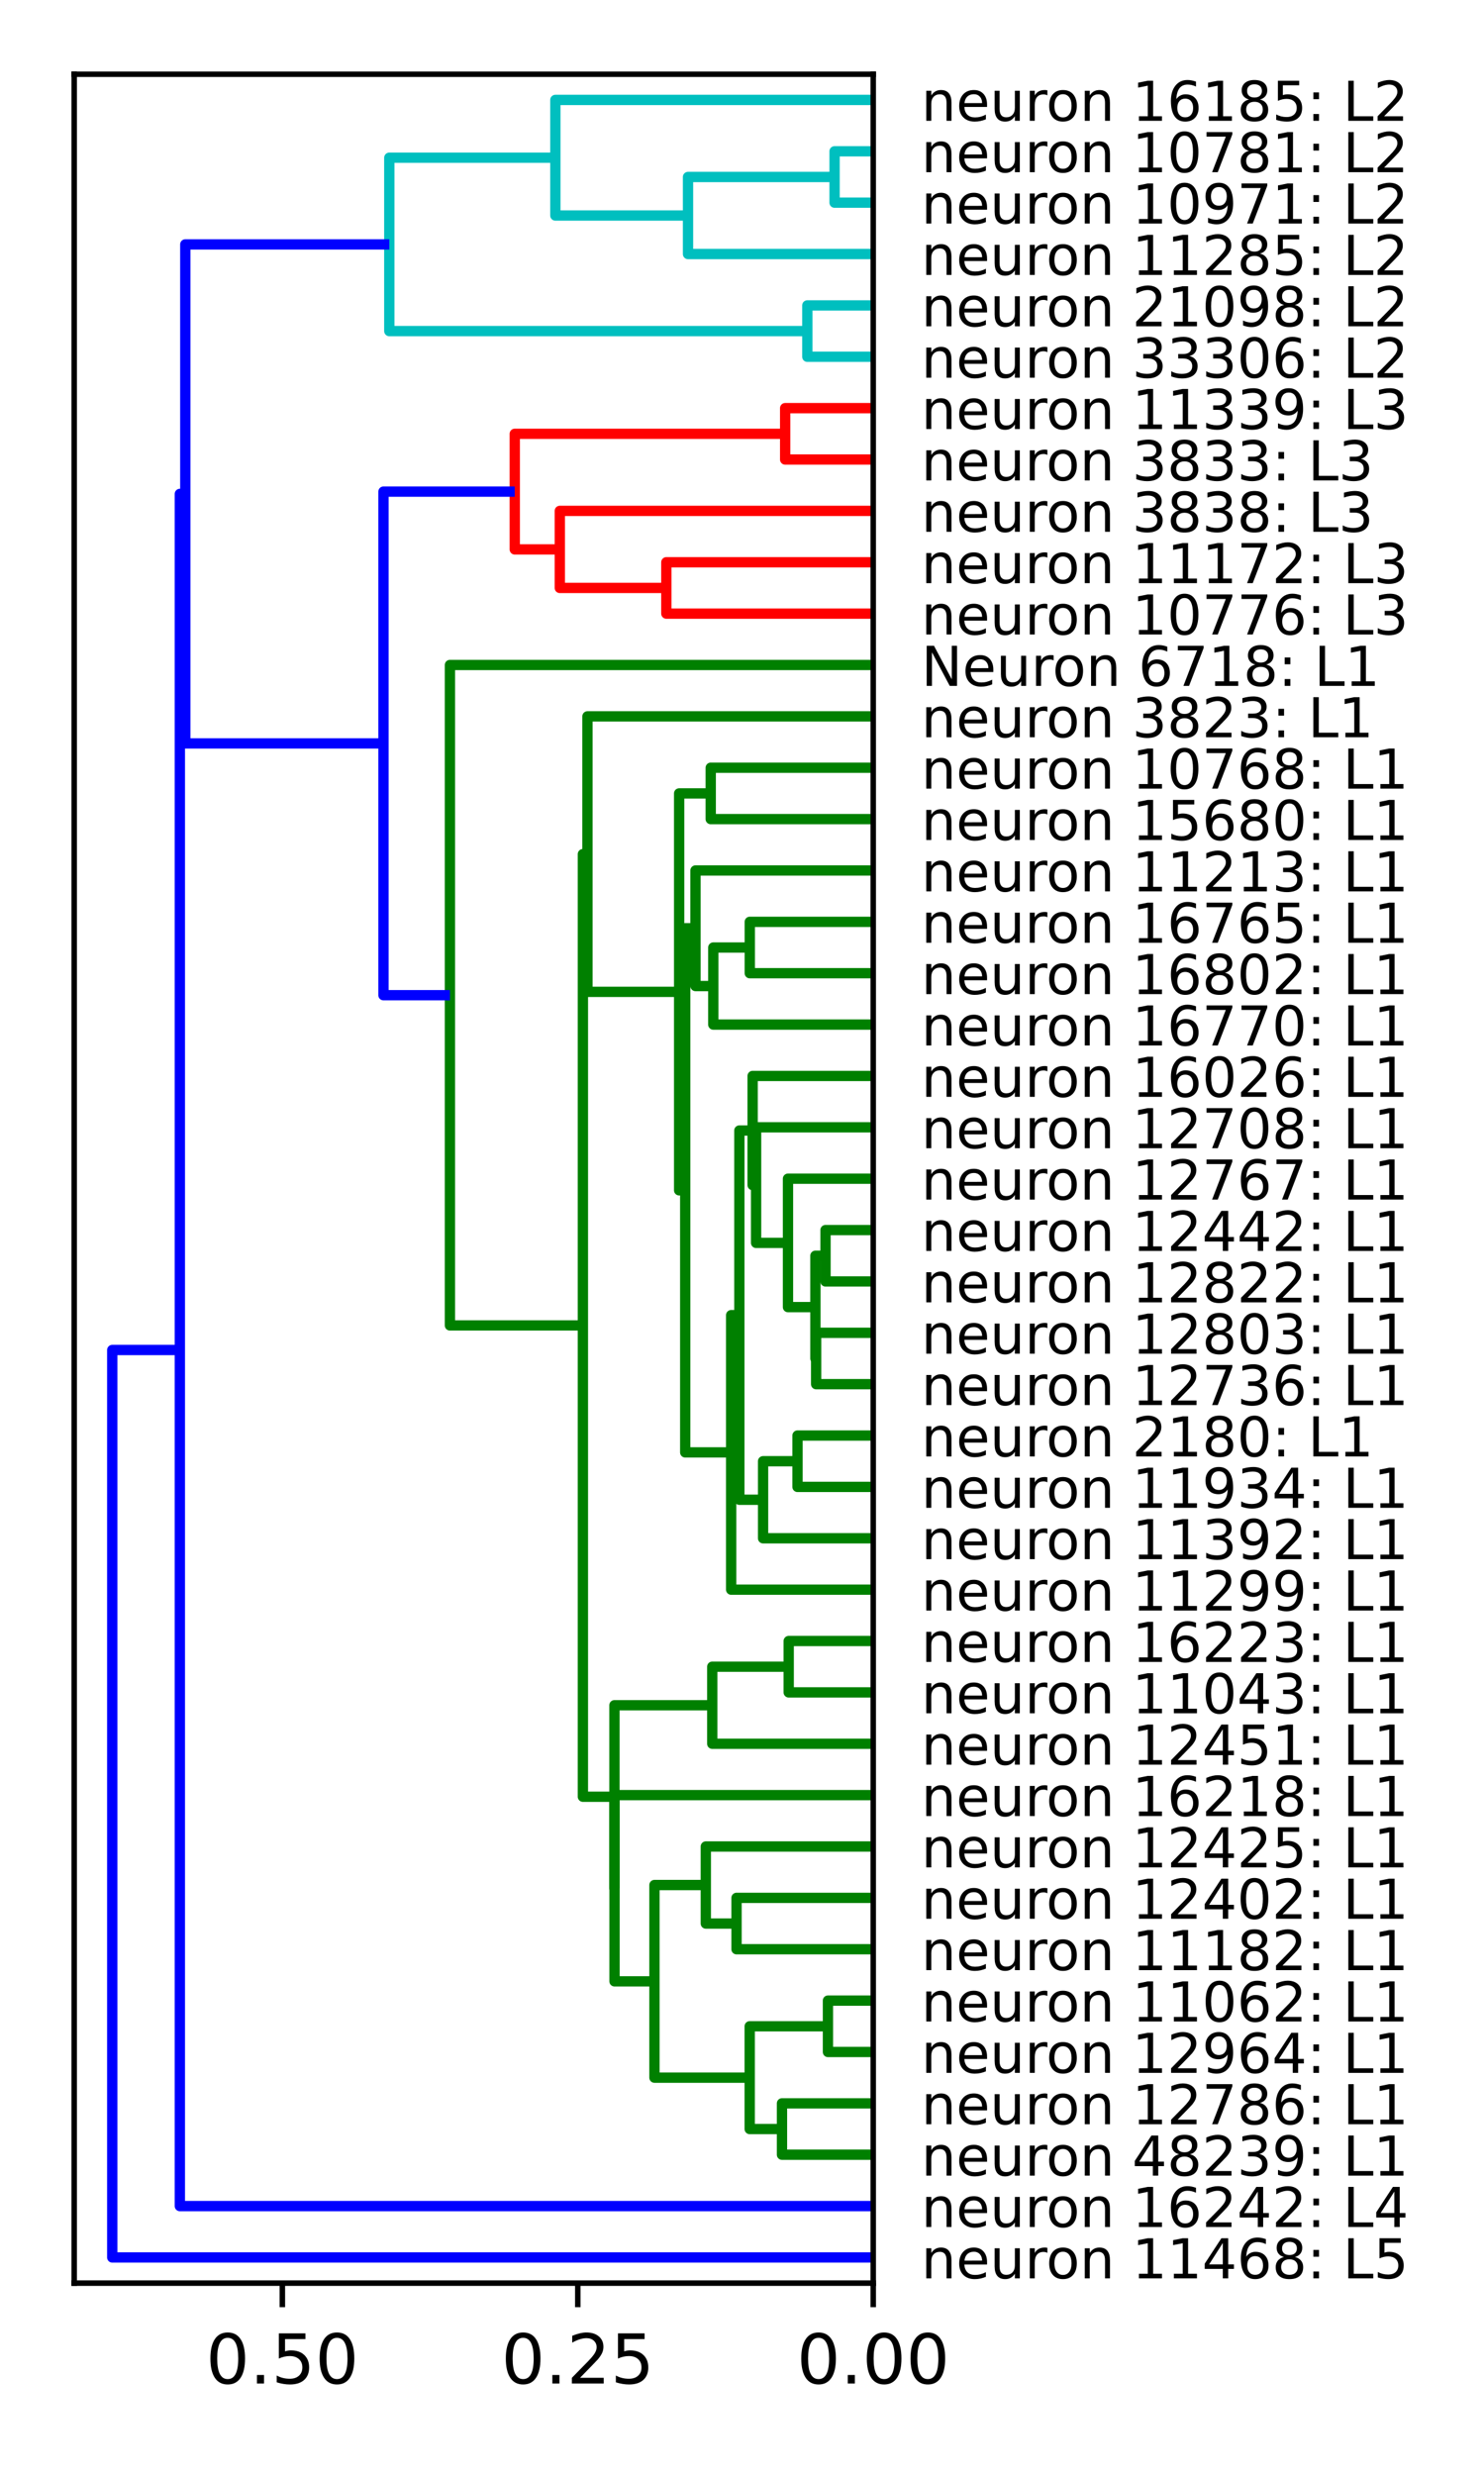 <?xml version="1.0" encoding="utf-8" standalone="no"?>
<!DOCTYPE svg PUBLIC "-//W3C//DTD SVG 1.1//EN"
  "http://www.w3.org/Graphics/SVG/1.1/DTD/svg11.dtd">
<!-- Created with matplotlib (https://matplotlib.org/) -->
<svg height="360pt" version="1.1" viewBox="0 0 216 360" width="216pt" xmlns="http://www.w3.org/2000/svg" xmlns:xlink="http://www.w3.org/1999/xlink">
 <defs>
  <style type="text/css">*{stroke-linecap:butt;stroke-linejoin:round;}</style>
 </defs>
 <g id="figure_1">
  <g id="patch_1">
   <path d="M 0 360 
L 216 360 
L 216 0 
L 0 0 
z
" style="fill:#ffffff;"/>
  </g>
  <g id="axes_1">
   <g id="patch_2">
    <path d="M 10.8 332.12 
L 127.1 332.12 
L 127.1 10.8 
L 10.8 10.8 
z
" style="fill:#ffffff;"/>
   </g>
   <g id="matplotlib.axis_1">
    <g id="xtick_1">
     <g id="line2d_1">
      <defs>
       <path d="M 0 0 
L 0 3.5 
" id="m99916d4c8f" style="stroke:#000000;stroke-width:0.8;"/>
      </defs>
      <g>
       <use style="stroke:#000000;stroke-width:0.8;" x="127.1" xlink:href="#m99916d4c8f" y="332.12"/>
      </g>
     </g>
     <g id="text_1">
      <!-- 0.00 -->
      <g transform="translate(115.967 346.718)scale(0.1 -0.1)">
       <defs>
        <path d="M 31.781 66.406 
Q 24.172 66.406 20.328 58.906 
Q 16.5 51.422 16.5 36.375 
Q 16.5 21.391 20.328 13.891 
Q 24.172 6.391 31.781 6.391 
Q 39.453 6.391 43.281 13.891 
Q 47.125 21.391 47.125 36.375 
Q 47.125 51.422 43.281 58.906 
Q 39.453 66.406 31.781 66.406 
z
M 31.781 74.219 
Q 44.047 74.219 50.516 64.516 
Q 56.984 54.828 56.984 36.375 
Q 56.984 17.969 50.516 8.266 
Q 44.047 -1.422 31.781 -1.422 
Q 19.531 -1.422 13.062 8.266 
Q 6.594 17.969 6.594 36.375 
Q 6.594 54.828 13.062 64.516 
Q 19.531 74.219 31.781 74.219 
z
" id="DejaVuSans-48"/>
        <path d="M 10.688 12.406 
L 21 12.406 
L 21 0 
L 10.688 0 
z
" id="DejaVuSans-46"/>
       </defs>
       <use xlink:href="#DejaVuSans-48"/>
       <use x="63.623" xlink:href="#DejaVuSans-46"/>
       <use x="95.41" xlink:href="#DejaVuSans-48"/>
       <use x="159.033" xlink:href="#DejaVuSans-48"/>
      </g>
     </g>
    </g>
    <g id="xtick_2">
     <g id="line2d_2">
      <g>
       <use style="stroke:#000000;stroke-width:0.8;" x="84.099" xlink:href="#m99916d4c8f" y="332.12"/>
      </g>
     </g>
     <g id="text_2">
      <!-- 0.25 -->
      <g transform="translate(72.966 346.718)scale(0.1 -0.1)">
       <defs>
        <path d="M 19.188 8.297 
L 53.609 8.297 
L 53.609 0 
L 7.328 0 
L 7.328 8.297 
Q 12.938 14.109 22.625 23.891 
Q 32.328 33.688 34.812 36.531 
Q 39.547 41.844 41.422 45.531 
Q 43.312 49.219 43.312 52.781 
Q 43.312 58.594 39.234 62.25 
Q 35.156 65.922 28.609 65.922 
Q 23.969 65.922 18.812 64.312 
Q 13.672 62.703 7.812 59.422 
L 7.812 69.391 
Q 13.766 71.781 18.938 73 
Q 24.125 74.219 28.422 74.219 
Q 39.75 74.219 46.484 68.547 
Q 53.219 62.891 53.219 53.422 
Q 53.219 48.922 51.531 44.891 
Q 49.859 40.875 45.406 35.406 
Q 44.188 33.984 37.641 27.219 
Q 31.109 20.453 19.188 8.297 
z
" id="DejaVuSans-50"/>
        <path d="M 10.797 72.906 
L 49.516 72.906 
L 49.516 64.594 
L 19.828 64.594 
L 19.828 46.734 
Q 21.969 47.469 24.109 47.828 
Q 26.266 48.188 28.422 48.188 
Q 40.625 48.188 47.75 41.5 
Q 54.891 34.812 54.891 23.391 
Q 54.891 11.625 47.562 5.094 
Q 40.234 -1.422 26.906 -1.422 
Q 22.312 -1.422 17.547 -0.641 
Q 12.797 0.141 7.719 1.703 
L 7.719 11.625 
Q 12.109 9.234 16.797 8.062 
Q 21.484 6.891 26.703 6.891 
Q 35.156 6.891 40.078 11.328 
Q 45.016 15.766 45.016 23.391 
Q 45.016 31 40.078 35.438 
Q 35.156 39.891 26.703 39.891 
Q 22.75 39.891 18.812 39.016 
Q 14.891 38.141 10.797 36.281 
z
" id="DejaVuSans-53"/>
       </defs>
       <use xlink:href="#DejaVuSans-48"/>
       <use x="63.623" xlink:href="#DejaVuSans-46"/>
       <use x="95.41" xlink:href="#DejaVuSans-50"/>
       <use x="159.033" xlink:href="#DejaVuSans-53"/>
      </g>
     </g>
    </g>
    <g id="xtick_3">
     <g id="line2d_3">
      <g>
       <use style="stroke:#000000;stroke-width:0.8;" x="41.098" xlink:href="#m99916d4c8f" y="332.12"/>
      </g>
     </g>
     <g id="text_3">
      <!-- 0.50 -->
      <g transform="translate(29.965 346.718)scale(0.1 -0.1)">
       <use xlink:href="#DejaVuSans-48"/>
       <use x="63.623" xlink:href="#DejaVuSans-46"/>
       <use x="95.41" xlink:href="#DejaVuSans-53"/>
       <use x="159.033" xlink:href="#DejaVuSans-48"/>
      </g>
     </g>
    </g>
   </g>
   <g id="matplotlib.axis_2">
    <g id="ytick_1">
     <g id="text_4">
      <!-- neuron 11468: L5 -->
      <g transform="translate(134.1 331.423)scale(0.08 -0.08)">
       <defs>
        <path d="M 54.891 33.016 
L 54.891 0 
L 45.906 0 
L 45.906 32.719 
Q 45.906 40.484 42.875 44.328 
Q 39.844 48.188 33.797 48.188 
Q 26.516 48.188 22.312 43.547 
Q 18.109 38.922 18.109 30.906 
L 18.109 0 
L 9.078 0 
L 9.078 54.688 
L 18.109 54.688 
L 18.109 46.188 
Q 21.344 51.125 25.703 53.562 
Q 30.078 56 35.797 56 
Q 45.219 56 50.047 50.172 
Q 54.891 44.344 54.891 33.016 
z
" id="DejaVuSans-110"/>
        <path d="M 56.203 29.594 
L 56.203 25.203 
L 14.891 25.203 
Q 15.484 15.922 20.484 11.062 
Q 25.484 6.203 34.422 6.203 
Q 39.594 6.203 44.453 7.469 
Q 49.312 8.734 54.109 11.281 
L 54.109 2.781 
Q 49.266 0.734 44.188 -0.344 
Q 39.109 -1.422 33.891 -1.422 
Q 20.797 -1.422 13.156 6.188 
Q 5.516 13.812 5.516 26.812 
Q 5.516 40.234 12.766 48.109 
Q 20.016 56 32.328 56 
Q 43.359 56 49.781 48.891 
Q 56.203 41.797 56.203 29.594 
z
M 47.219 32.234 
Q 47.125 39.594 43.094 43.984 
Q 39.062 48.391 32.422 48.391 
Q 24.906 48.391 20.391 44.141 
Q 15.875 39.891 15.188 32.172 
z
" id="DejaVuSans-101"/>
        <path d="M 8.5 21.578 
L 8.5 54.688 
L 17.484 54.688 
L 17.484 21.922 
Q 17.484 14.156 20.5 10.266 
Q 23.531 6.391 29.594 6.391 
Q 36.859 6.391 41.078 11.031 
Q 45.312 15.672 45.312 23.688 
L 45.312 54.688 
L 54.297 54.688 
L 54.297 0 
L 45.312 0 
L 45.312 8.406 
Q 42.047 3.422 37.719 1 
Q 33.406 -1.422 27.688 -1.422 
Q 18.266 -1.422 13.375 4.438 
Q 8.5 10.297 8.5 21.578 
z
M 31.109 56 
z
" id="DejaVuSans-117"/>
        <path d="M 41.109 46.297 
Q 39.594 47.172 37.812 47.578 
Q 36.031 48 33.891 48 
Q 26.266 48 22.188 43.047 
Q 18.109 38.094 18.109 28.812 
L 18.109 0 
L 9.078 0 
L 9.078 54.688 
L 18.109 54.688 
L 18.109 46.188 
Q 20.953 51.172 25.484 53.578 
Q 30.031 56 36.531 56 
Q 37.453 56 38.578 55.875 
Q 39.703 55.766 41.062 55.516 
z
" id="DejaVuSans-114"/>
        <path d="M 30.609 48.391 
Q 23.391 48.391 19.188 42.75 
Q 14.984 37.109 14.984 27.297 
Q 14.984 17.484 19.156 11.844 
Q 23.344 6.203 30.609 6.203 
Q 37.797 6.203 41.984 11.859 
Q 46.188 17.531 46.188 27.297 
Q 46.188 37.016 41.984 42.703 
Q 37.797 48.391 30.609 48.391 
z
M 30.609 56 
Q 42.328 56 49.016 48.375 
Q 55.719 40.766 55.719 27.297 
Q 55.719 13.875 49.016 6.219 
Q 42.328 -1.422 30.609 -1.422 
Q 18.844 -1.422 12.172 6.219 
Q 5.516 13.875 5.516 27.297 
Q 5.516 40.766 12.172 48.375 
Q 18.844 56 30.609 56 
z
" id="DejaVuSans-111"/>
        <path id="DejaVuSans-32"/>
        <path d="M 12.406 8.297 
L 28.516 8.297 
L 28.516 63.922 
L 10.984 60.406 
L 10.984 69.391 
L 28.422 72.906 
L 38.281 72.906 
L 38.281 8.297 
L 54.391 8.297 
L 54.391 0 
L 12.406 0 
z
" id="DejaVuSans-49"/>
        <path d="M 37.797 64.312 
L 12.891 25.391 
L 37.797 25.391 
z
M 35.203 72.906 
L 47.609 72.906 
L 47.609 25.391 
L 58.016 25.391 
L 58.016 17.188 
L 47.609 17.188 
L 47.609 0 
L 37.797 0 
L 37.797 17.188 
L 4.891 17.188 
L 4.891 26.703 
z
" id="DejaVuSans-52"/>
        <path d="M 33.016 40.375 
Q 26.375 40.375 22.484 35.828 
Q 18.609 31.297 18.609 23.391 
Q 18.609 15.531 22.484 10.953 
Q 26.375 6.391 33.016 6.391 
Q 39.656 6.391 43.531 10.953 
Q 47.406 15.531 47.406 23.391 
Q 47.406 31.297 43.531 35.828 
Q 39.656 40.375 33.016 40.375 
z
M 52.594 71.297 
L 52.594 62.312 
Q 48.875 64.062 45.094 64.984 
Q 41.312 65.922 37.594 65.922 
Q 27.828 65.922 22.672 59.328 
Q 17.531 52.734 16.797 39.406 
Q 19.672 43.656 24.016 45.922 
Q 28.375 48.188 33.594 48.188 
Q 44.578 48.188 50.953 41.516 
Q 57.328 34.859 57.328 23.391 
Q 57.328 12.156 50.688 5.359 
Q 44.047 -1.422 33.016 -1.422 
Q 20.359 -1.422 13.672 8.266 
Q 6.984 17.969 6.984 36.375 
Q 6.984 53.656 15.188 63.938 
Q 23.391 74.219 37.203 74.219 
Q 40.922 74.219 44.703 73.484 
Q 48.484 72.75 52.594 71.297 
z
" id="DejaVuSans-54"/>
        <path d="M 31.781 34.625 
Q 24.75 34.625 20.719 30.859 
Q 16.703 27.094 16.703 20.516 
Q 16.703 13.922 20.719 10.156 
Q 24.75 6.391 31.781 6.391 
Q 38.812 6.391 42.859 10.172 
Q 46.922 13.969 46.922 20.516 
Q 46.922 27.094 42.891 30.859 
Q 38.875 34.625 31.781 34.625 
z
M 21.922 38.812 
Q 15.578 40.375 12.031 44.719 
Q 8.5 49.078 8.5 55.328 
Q 8.5 64.062 14.719 69.141 
Q 20.953 74.219 31.781 74.219 
Q 42.672 74.219 48.875 69.141 
Q 55.078 64.062 55.078 55.328 
Q 55.078 49.078 51.531 44.719 
Q 48 40.375 41.703 38.812 
Q 48.828 37.156 52.797 32.312 
Q 56.781 27.484 56.781 20.516 
Q 56.781 9.906 50.312 4.234 
Q 43.844 -1.422 31.781 -1.422 
Q 19.734 -1.422 13.25 4.234 
Q 6.781 9.906 6.781 20.516 
Q 6.781 27.484 10.781 32.312 
Q 14.797 37.156 21.922 38.812 
z
M 18.312 54.391 
Q 18.312 48.734 21.844 45.562 
Q 25.391 42.391 31.781 42.391 
Q 38.141 42.391 41.719 45.562 
Q 45.312 48.734 45.312 54.391 
Q 45.312 60.062 41.719 63.234 
Q 38.141 66.406 31.781 66.406 
Q 25.391 66.406 21.844 63.234 
Q 18.312 60.062 18.312 54.391 
z
" id="DejaVuSans-56"/>
        <path d="M 11.719 12.406 
L 22.016 12.406 
L 22.016 0 
L 11.719 0 
z
M 11.719 51.703 
L 22.016 51.703 
L 22.016 39.312 
L 11.719 39.312 
z
" id="DejaVuSans-58"/>
        <path d="M 9.812 72.906 
L 19.672 72.906 
L 19.672 8.297 
L 55.172 8.297 
L 55.172 0 
L 9.812 0 
z
" id="DejaVuSans-76"/>
       </defs>
       <use xlink:href="#DejaVuSans-110"/>
       <use x="63.379" xlink:href="#DejaVuSans-101"/>
       <use x="124.902" xlink:href="#DejaVuSans-117"/>
       <use x="188.281" xlink:href="#DejaVuSans-114"/>
       <use x="227.145" xlink:href="#DejaVuSans-111"/>
       <use x="288.326" xlink:href="#DejaVuSans-110"/>
       <use x="351.705" xlink:href="#DejaVuSans-32"/>
       <use x="383.492" xlink:href="#DejaVuSans-49"/>
       <use x="447.115" xlink:href="#DejaVuSans-49"/>
       <use x="510.738" xlink:href="#DejaVuSans-52"/>
       <use x="574.361" xlink:href="#DejaVuSans-54"/>
       <use x="637.984" xlink:href="#DejaVuSans-56"/>
       <use x="701.607" xlink:href="#DejaVuSans-58"/>
       <use x="735.299" xlink:href="#DejaVuSans-32"/>
       <use x="767.086" xlink:href="#DejaVuSans-76"/>
       <use x="822.799" xlink:href="#DejaVuSans-53"/>
      </g>
     </g>
    </g>
    <g id="ytick_2">
     <g id="text_5">
      <!-- neuron 16242: L4 -->
      <g transform="translate(134.1 323.951)scale(0.08 -0.08)">
       <use xlink:href="#DejaVuSans-110"/>
       <use x="63.379" xlink:href="#DejaVuSans-101"/>
       <use x="124.902" xlink:href="#DejaVuSans-117"/>
       <use x="188.281" xlink:href="#DejaVuSans-114"/>
       <use x="227.145" xlink:href="#DejaVuSans-111"/>
       <use x="288.326" xlink:href="#DejaVuSans-110"/>
       <use x="351.705" xlink:href="#DejaVuSans-32"/>
       <use x="383.492" xlink:href="#DejaVuSans-49"/>
       <use x="447.115" xlink:href="#DejaVuSans-54"/>
       <use x="510.738" xlink:href="#DejaVuSans-50"/>
       <use x="574.361" xlink:href="#DejaVuSans-52"/>
       <use x="637.984" xlink:href="#DejaVuSans-50"/>
       <use x="701.607" xlink:href="#DejaVuSans-58"/>
       <use x="735.299" xlink:href="#DejaVuSans-32"/>
       <use x="767.086" xlink:href="#DejaVuSans-76"/>
       <use x="822.799" xlink:href="#DejaVuSans-52"/>
      </g>
     </g>
    </g>
    <g id="ytick_3">
     <g id="text_6">
      <!-- neuron 48239: L1 -->
      <g transform="translate(134.1 316.478)scale(0.08 -0.08)">
       <defs>
        <path d="M 40.578 39.312 
Q 47.656 37.797 51.625 33 
Q 55.609 28.219 55.609 21.188 
Q 55.609 10.406 48.188 4.484 
Q 40.766 -1.422 27.094 -1.422 
Q 22.516 -1.422 17.656 -0.516 
Q 12.797 0.391 7.625 2.203 
L 7.625 11.719 
Q 11.719 9.328 16.594 8.109 
Q 21.484 6.891 26.812 6.891 
Q 36.078 6.891 40.938 10.547 
Q 45.797 14.203 45.797 21.188 
Q 45.797 27.641 41.281 31.266 
Q 36.766 34.906 28.719 34.906 
L 20.219 34.906 
L 20.219 43.016 
L 29.109 43.016 
Q 36.375 43.016 40.234 45.922 
Q 44.094 48.828 44.094 54.297 
Q 44.094 59.906 40.109 62.906 
Q 36.141 65.922 28.719 65.922 
Q 24.656 65.922 20.016 65.031 
Q 15.375 64.156 9.812 62.312 
L 9.812 71.094 
Q 15.438 72.656 20.344 73.438 
Q 25.25 74.219 29.594 74.219 
Q 40.828 74.219 47.359 69.109 
Q 53.906 64.016 53.906 55.328 
Q 53.906 49.266 50.438 45.094 
Q 46.969 40.922 40.578 39.312 
z
" id="DejaVuSans-51"/>
        <path d="M 10.984 1.516 
L 10.984 10.5 
Q 14.703 8.734 18.5 7.812 
Q 22.312 6.891 25.984 6.891 
Q 35.75 6.891 40.891 13.453 
Q 46.047 20.016 46.781 33.406 
Q 43.953 29.203 39.594 26.953 
Q 35.25 24.703 29.984 24.703 
Q 19.047 24.703 12.672 31.312 
Q 6.297 37.938 6.297 49.422 
Q 6.297 60.641 12.938 67.422 
Q 19.578 74.219 30.609 74.219 
Q 43.266 74.219 49.922 64.516 
Q 56.594 54.828 56.594 36.375 
Q 56.594 19.141 48.406 8.859 
Q 40.234 -1.422 26.422 -1.422 
Q 22.703 -1.422 18.891 -0.688 
Q 15.094 0.047 10.984 1.516 
z
M 30.609 32.422 
Q 37.25 32.422 41.125 36.953 
Q 45.016 41.5 45.016 49.422 
Q 45.016 57.281 41.125 61.844 
Q 37.25 66.406 30.609 66.406 
Q 23.969 66.406 20.094 61.844 
Q 16.219 57.281 16.219 49.422 
Q 16.219 41.5 20.094 36.953 
Q 23.969 32.422 30.609 32.422 
z
" id="DejaVuSans-57"/>
       </defs>
       <use xlink:href="#DejaVuSans-110"/>
       <use x="63.379" xlink:href="#DejaVuSans-101"/>
       <use x="124.902" xlink:href="#DejaVuSans-117"/>
       <use x="188.281" xlink:href="#DejaVuSans-114"/>
       <use x="227.145" xlink:href="#DejaVuSans-111"/>
       <use x="288.326" xlink:href="#DejaVuSans-110"/>
       <use x="351.705" xlink:href="#DejaVuSans-32"/>
       <use x="383.492" xlink:href="#DejaVuSans-52"/>
       <use x="447.115" xlink:href="#DejaVuSans-56"/>
       <use x="510.738" xlink:href="#DejaVuSans-50"/>
       <use x="574.361" xlink:href="#DejaVuSans-51"/>
       <use x="637.984" xlink:href="#DejaVuSans-57"/>
       <use x="701.607" xlink:href="#DejaVuSans-58"/>
       <use x="735.299" xlink:href="#DejaVuSans-32"/>
       <use x="767.086" xlink:href="#DejaVuSans-76"/>
       <use x="822.799" xlink:href="#DejaVuSans-49"/>
      </g>
     </g>
    </g>
    <g id="ytick_4">
     <g id="text_7">
      <!-- neuron 12786: L1 -->
      <g transform="translate(134.1 309.005)scale(0.08 -0.08)">
       <defs>
        <path d="M 8.203 72.906 
L 55.078 72.906 
L 55.078 68.703 
L 28.609 0 
L 18.312 0 
L 43.219 64.594 
L 8.203 64.594 
z
" id="DejaVuSans-55"/>
       </defs>
       <use xlink:href="#DejaVuSans-110"/>
       <use x="63.379" xlink:href="#DejaVuSans-101"/>
       <use x="124.902" xlink:href="#DejaVuSans-117"/>
       <use x="188.281" xlink:href="#DejaVuSans-114"/>
       <use x="227.145" xlink:href="#DejaVuSans-111"/>
       <use x="288.326" xlink:href="#DejaVuSans-110"/>
       <use x="351.705" xlink:href="#DejaVuSans-32"/>
       <use x="383.492" xlink:href="#DejaVuSans-49"/>
       <use x="447.115" xlink:href="#DejaVuSans-50"/>
       <use x="510.738" xlink:href="#DejaVuSans-55"/>
       <use x="574.361" xlink:href="#DejaVuSans-56"/>
       <use x="637.984" xlink:href="#DejaVuSans-54"/>
       <use x="701.607" xlink:href="#DejaVuSans-58"/>
       <use x="735.299" xlink:href="#DejaVuSans-32"/>
       <use x="767.086" xlink:href="#DejaVuSans-76"/>
       <use x="822.799" xlink:href="#DejaVuSans-49"/>
      </g>
     </g>
    </g>
    <g id="ytick_5">
     <g id="text_8">
      <!-- neuron 12964: L1 -->
      <g transform="translate(134.1 301.533)scale(0.08 -0.08)">
       <use xlink:href="#DejaVuSans-110"/>
       <use x="63.379" xlink:href="#DejaVuSans-101"/>
       <use x="124.902" xlink:href="#DejaVuSans-117"/>
       <use x="188.281" xlink:href="#DejaVuSans-114"/>
       <use x="227.145" xlink:href="#DejaVuSans-111"/>
       <use x="288.326" xlink:href="#DejaVuSans-110"/>
       <use x="351.705" xlink:href="#DejaVuSans-32"/>
       <use x="383.492" xlink:href="#DejaVuSans-49"/>
       <use x="447.115" xlink:href="#DejaVuSans-50"/>
       <use x="510.738" xlink:href="#DejaVuSans-57"/>
       <use x="574.361" xlink:href="#DejaVuSans-54"/>
       <use x="637.984" xlink:href="#DejaVuSans-52"/>
       <use x="701.607" xlink:href="#DejaVuSans-58"/>
       <use x="735.299" xlink:href="#DejaVuSans-32"/>
       <use x="767.086" xlink:href="#DejaVuSans-76"/>
       <use x="822.799" xlink:href="#DejaVuSans-49"/>
      </g>
     </g>
    </g>
    <g id="ytick_6">
     <g id="text_9">
      <!-- neuron 11062: L1 -->
      <g transform="translate(134.1 294.06)scale(0.08 -0.08)">
       <use xlink:href="#DejaVuSans-110"/>
       <use x="63.379" xlink:href="#DejaVuSans-101"/>
       <use x="124.902" xlink:href="#DejaVuSans-117"/>
       <use x="188.281" xlink:href="#DejaVuSans-114"/>
       <use x="227.145" xlink:href="#DejaVuSans-111"/>
       <use x="288.326" xlink:href="#DejaVuSans-110"/>
       <use x="351.705" xlink:href="#DejaVuSans-32"/>
       <use x="383.492" xlink:href="#DejaVuSans-49"/>
       <use x="447.115" xlink:href="#DejaVuSans-49"/>
       <use x="510.738" xlink:href="#DejaVuSans-48"/>
       <use x="574.361" xlink:href="#DejaVuSans-54"/>
       <use x="637.984" xlink:href="#DejaVuSans-50"/>
       <use x="701.607" xlink:href="#DejaVuSans-58"/>
       <use x="735.299" xlink:href="#DejaVuSans-32"/>
       <use x="767.086" xlink:href="#DejaVuSans-76"/>
       <use x="822.799" xlink:href="#DejaVuSans-49"/>
      </g>
     </g>
    </g>
    <g id="ytick_7">
     <g id="text_10">
      <!-- neuron 11182: L1 -->
      <g transform="translate(134.1 286.588)scale(0.08 -0.08)">
       <use xlink:href="#DejaVuSans-110"/>
       <use x="63.379" xlink:href="#DejaVuSans-101"/>
       <use x="124.902" xlink:href="#DejaVuSans-117"/>
       <use x="188.281" xlink:href="#DejaVuSans-114"/>
       <use x="227.145" xlink:href="#DejaVuSans-111"/>
       <use x="288.326" xlink:href="#DejaVuSans-110"/>
       <use x="351.705" xlink:href="#DejaVuSans-32"/>
       <use x="383.492" xlink:href="#DejaVuSans-49"/>
       <use x="447.115" xlink:href="#DejaVuSans-49"/>
       <use x="510.738" xlink:href="#DejaVuSans-49"/>
       <use x="574.361" xlink:href="#DejaVuSans-56"/>
       <use x="637.984" xlink:href="#DejaVuSans-50"/>
       <use x="701.607" xlink:href="#DejaVuSans-58"/>
       <use x="735.299" xlink:href="#DejaVuSans-32"/>
       <use x="767.086" xlink:href="#DejaVuSans-76"/>
       <use x="822.799" xlink:href="#DejaVuSans-49"/>
      </g>
     </g>
    </g>
    <g id="ytick_8">
     <g id="text_11">
      <!-- neuron 12402: L1 -->
      <g transform="translate(134.1 279.115)scale(0.08 -0.08)">
       <use xlink:href="#DejaVuSans-110"/>
       <use x="63.379" xlink:href="#DejaVuSans-101"/>
       <use x="124.902" xlink:href="#DejaVuSans-117"/>
       <use x="188.281" xlink:href="#DejaVuSans-114"/>
       <use x="227.145" xlink:href="#DejaVuSans-111"/>
       <use x="288.326" xlink:href="#DejaVuSans-110"/>
       <use x="351.705" xlink:href="#DejaVuSans-32"/>
       <use x="383.492" xlink:href="#DejaVuSans-49"/>
       <use x="447.115" xlink:href="#DejaVuSans-50"/>
       <use x="510.738" xlink:href="#DejaVuSans-52"/>
       <use x="574.361" xlink:href="#DejaVuSans-48"/>
       <use x="637.984" xlink:href="#DejaVuSans-50"/>
       <use x="701.607" xlink:href="#DejaVuSans-58"/>
       <use x="735.299" xlink:href="#DejaVuSans-32"/>
       <use x="767.086" xlink:href="#DejaVuSans-76"/>
       <use x="822.799" xlink:href="#DejaVuSans-49"/>
      </g>
     </g>
    </g>
    <g id="ytick_9">
     <g id="text_12">
      <!-- neuron 12425: L1 -->
      <g transform="translate(134.1 271.643)scale(0.08 -0.08)">
       <use xlink:href="#DejaVuSans-110"/>
       <use x="63.379" xlink:href="#DejaVuSans-101"/>
       <use x="124.902" xlink:href="#DejaVuSans-117"/>
       <use x="188.281" xlink:href="#DejaVuSans-114"/>
       <use x="227.145" xlink:href="#DejaVuSans-111"/>
       <use x="288.326" xlink:href="#DejaVuSans-110"/>
       <use x="351.705" xlink:href="#DejaVuSans-32"/>
       <use x="383.492" xlink:href="#DejaVuSans-49"/>
       <use x="447.115" xlink:href="#DejaVuSans-50"/>
       <use x="510.738" xlink:href="#DejaVuSans-52"/>
       <use x="574.361" xlink:href="#DejaVuSans-50"/>
       <use x="637.984" xlink:href="#DejaVuSans-53"/>
       <use x="701.607" xlink:href="#DejaVuSans-58"/>
       <use x="735.299" xlink:href="#DejaVuSans-32"/>
       <use x="767.086" xlink:href="#DejaVuSans-76"/>
       <use x="822.799" xlink:href="#DejaVuSans-49"/>
      </g>
     </g>
    </g>
    <g id="ytick_10">
     <g id="text_13">
      <!-- neuron 16218: L1 -->
      <g transform="translate(134.1 264.17)scale(0.08 -0.08)">
       <use xlink:href="#DejaVuSans-110"/>
       <use x="63.379" xlink:href="#DejaVuSans-101"/>
       <use x="124.902" xlink:href="#DejaVuSans-117"/>
       <use x="188.281" xlink:href="#DejaVuSans-114"/>
       <use x="227.145" xlink:href="#DejaVuSans-111"/>
       <use x="288.326" xlink:href="#DejaVuSans-110"/>
       <use x="351.705" xlink:href="#DejaVuSans-32"/>
       <use x="383.492" xlink:href="#DejaVuSans-49"/>
       <use x="447.115" xlink:href="#DejaVuSans-54"/>
       <use x="510.738" xlink:href="#DejaVuSans-50"/>
       <use x="574.361" xlink:href="#DejaVuSans-49"/>
       <use x="637.984" xlink:href="#DejaVuSans-56"/>
       <use x="701.607" xlink:href="#DejaVuSans-58"/>
       <use x="735.299" xlink:href="#DejaVuSans-32"/>
       <use x="767.086" xlink:href="#DejaVuSans-76"/>
       <use x="822.799" xlink:href="#DejaVuSans-49"/>
      </g>
     </g>
    </g>
    <g id="ytick_11">
     <g id="text_14">
      <!-- neuron 12451: L1 -->
      <g transform="translate(134.1 256.698)scale(0.08 -0.08)">
       <use xlink:href="#DejaVuSans-110"/>
       <use x="63.379" xlink:href="#DejaVuSans-101"/>
       <use x="124.902" xlink:href="#DejaVuSans-117"/>
       <use x="188.281" xlink:href="#DejaVuSans-114"/>
       <use x="227.145" xlink:href="#DejaVuSans-111"/>
       <use x="288.326" xlink:href="#DejaVuSans-110"/>
       <use x="351.705" xlink:href="#DejaVuSans-32"/>
       <use x="383.492" xlink:href="#DejaVuSans-49"/>
       <use x="447.115" xlink:href="#DejaVuSans-50"/>
       <use x="510.738" xlink:href="#DejaVuSans-52"/>
       <use x="574.361" xlink:href="#DejaVuSans-53"/>
       <use x="637.984" xlink:href="#DejaVuSans-49"/>
       <use x="701.607" xlink:href="#DejaVuSans-58"/>
       <use x="735.299" xlink:href="#DejaVuSans-32"/>
       <use x="767.086" xlink:href="#DejaVuSans-76"/>
       <use x="822.799" xlink:href="#DejaVuSans-49"/>
      </g>
     </g>
    </g>
    <g id="ytick_12">
     <g id="text_15">
      <!-- neuron 11043: L1 -->
      <g transform="translate(134.1 249.225)scale(0.08 -0.08)">
       <use xlink:href="#DejaVuSans-110"/>
       <use x="63.379" xlink:href="#DejaVuSans-101"/>
       <use x="124.902" xlink:href="#DejaVuSans-117"/>
       <use x="188.281" xlink:href="#DejaVuSans-114"/>
       <use x="227.145" xlink:href="#DejaVuSans-111"/>
       <use x="288.326" xlink:href="#DejaVuSans-110"/>
       <use x="351.705" xlink:href="#DejaVuSans-32"/>
       <use x="383.492" xlink:href="#DejaVuSans-49"/>
       <use x="447.115" xlink:href="#DejaVuSans-49"/>
       <use x="510.738" xlink:href="#DejaVuSans-48"/>
       <use x="574.361" xlink:href="#DejaVuSans-52"/>
       <use x="637.984" xlink:href="#DejaVuSans-51"/>
       <use x="701.607" xlink:href="#DejaVuSans-58"/>
       <use x="735.299" xlink:href="#DejaVuSans-32"/>
       <use x="767.086" xlink:href="#DejaVuSans-76"/>
       <use x="822.799" xlink:href="#DejaVuSans-49"/>
      </g>
     </g>
    </g>
    <g id="ytick_13">
     <g id="text_16">
      <!-- neuron 16223: L1 -->
      <g transform="translate(134.1 241.752)scale(0.08 -0.08)">
       <use xlink:href="#DejaVuSans-110"/>
       <use x="63.379" xlink:href="#DejaVuSans-101"/>
       <use x="124.902" xlink:href="#DejaVuSans-117"/>
       <use x="188.281" xlink:href="#DejaVuSans-114"/>
       <use x="227.145" xlink:href="#DejaVuSans-111"/>
       <use x="288.326" xlink:href="#DejaVuSans-110"/>
       <use x="351.705" xlink:href="#DejaVuSans-32"/>
       <use x="383.492" xlink:href="#DejaVuSans-49"/>
       <use x="447.115" xlink:href="#DejaVuSans-54"/>
       <use x="510.738" xlink:href="#DejaVuSans-50"/>
       <use x="574.361" xlink:href="#DejaVuSans-50"/>
       <use x="637.984" xlink:href="#DejaVuSans-51"/>
       <use x="701.607" xlink:href="#DejaVuSans-58"/>
       <use x="735.299" xlink:href="#DejaVuSans-32"/>
       <use x="767.086" xlink:href="#DejaVuSans-76"/>
       <use x="822.799" xlink:href="#DejaVuSans-49"/>
      </g>
     </g>
    </g>
    <g id="ytick_14">
     <g id="text_17">
      <!-- neuron 11299: L1 -->
      <g transform="translate(134.1 234.28)scale(0.08 -0.08)">
       <use xlink:href="#DejaVuSans-110"/>
       <use x="63.379" xlink:href="#DejaVuSans-101"/>
       <use x="124.902" xlink:href="#DejaVuSans-117"/>
       <use x="188.281" xlink:href="#DejaVuSans-114"/>
       <use x="227.145" xlink:href="#DejaVuSans-111"/>
       <use x="288.326" xlink:href="#DejaVuSans-110"/>
       <use x="351.705" xlink:href="#DejaVuSans-32"/>
       <use x="383.492" xlink:href="#DejaVuSans-49"/>
       <use x="447.115" xlink:href="#DejaVuSans-49"/>
       <use x="510.738" xlink:href="#DejaVuSans-50"/>
       <use x="574.361" xlink:href="#DejaVuSans-57"/>
       <use x="637.984" xlink:href="#DejaVuSans-57"/>
       <use x="701.607" xlink:href="#DejaVuSans-58"/>
       <use x="735.299" xlink:href="#DejaVuSans-32"/>
       <use x="767.086" xlink:href="#DejaVuSans-76"/>
       <use x="822.799" xlink:href="#DejaVuSans-49"/>
      </g>
     </g>
    </g>
    <g id="ytick_15">
     <g id="text_18">
      <!-- neuron 11392: L1 -->
      <g transform="translate(134.1 226.807)scale(0.08 -0.08)">
       <use xlink:href="#DejaVuSans-110"/>
       <use x="63.379" xlink:href="#DejaVuSans-101"/>
       <use x="124.902" xlink:href="#DejaVuSans-117"/>
       <use x="188.281" xlink:href="#DejaVuSans-114"/>
       <use x="227.145" xlink:href="#DejaVuSans-111"/>
       <use x="288.326" xlink:href="#DejaVuSans-110"/>
       <use x="351.705" xlink:href="#DejaVuSans-32"/>
       <use x="383.492" xlink:href="#DejaVuSans-49"/>
       <use x="447.115" xlink:href="#DejaVuSans-49"/>
       <use x="510.738" xlink:href="#DejaVuSans-51"/>
       <use x="574.361" xlink:href="#DejaVuSans-57"/>
       <use x="637.984" xlink:href="#DejaVuSans-50"/>
       <use x="701.607" xlink:href="#DejaVuSans-58"/>
       <use x="735.299" xlink:href="#DejaVuSans-32"/>
       <use x="767.086" xlink:href="#DejaVuSans-76"/>
       <use x="822.799" xlink:href="#DejaVuSans-49"/>
      </g>
     </g>
    </g>
    <g id="ytick_16">
     <g id="text_19">
      <!-- neuron 11934: L1 -->
      <g transform="translate(134.1 219.335)scale(0.08 -0.08)">
       <use xlink:href="#DejaVuSans-110"/>
       <use x="63.379" xlink:href="#DejaVuSans-101"/>
       <use x="124.902" xlink:href="#DejaVuSans-117"/>
       <use x="188.281" xlink:href="#DejaVuSans-114"/>
       <use x="227.145" xlink:href="#DejaVuSans-111"/>
       <use x="288.326" xlink:href="#DejaVuSans-110"/>
       <use x="351.705" xlink:href="#DejaVuSans-32"/>
       <use x="383.492" xlink:href="#DejaVuSans-49"/>
       <use x="447.115" xlink:href="#DejaVuSans-49"/>
       <use x="510.738" xlink:href="#DejaVuSans-57"/>
       <use x="574.361" xlink:href="#DejaVuSans-51"/>
       <use x="637.984" xlink:href="#DejaVuSans-52"/>
       <use x="701.607" xlink:href="#DejaVuSans-58"/>
       <use x="735.299" xlink:href="#DejaVuSans-32"/>
       <use x="767.086" xlink:href="#DejaVuSans-76"/>
       <use x="822.799" xlink:href="#DejaVuSans-49"/>
      </g>
     </g>
    </g>
    <g id="ytick_17">
     <g id="text_20">
      <!-- neuron 2180: L1 -->
      <g transform="translate(134.1 211.862)scale(0.08 -0.08)">
       <use xlink:href="#DejaVuSans-110"/>
       <use x="63.379" xlink:href="#DejaVuSans-101"/>
       <use x="124.902" xlink:href="#DejaVuSans-117"/>
       <use x="188.281" xlink:href="#DejaVuSans-114"/>
       <use x="227.145" xlink:href="#DejaVuSans-111"/>
       <use x="288.326" xlink:href="#DejaVuSans-110"/>
       <use x="351.705" xlink:href="#DejaVuSans-32"/>
       <use x="383.492" xlink:href="#DejaVuSans-50"/>
       <use x="447.115" xlink:href="#DejaVuSans-49"/>
       <use x="510.738" xlink:href="#DejaVuSans-56"/>
       <use x="574.361" xlink:href="#DejaVuSans-48"/>
       <use x="637.984" xlink:href="#DejaVuSans-58"/>
       <use x="671.676" xlink:href="#DejaVuSans-32"/>
       <use x="703.463" xlink:href="#DejaVuSans-76"/>
       <use x="759.176" xlink:href="#DejaVuSans-49"/>
      </g>
     </g>
    </g>
    <g id="ytick_18">
     <g id="text_21">
      <!-- neuron 12736: L1 -->
      <g transform="translate(134.1 204.39)scale(0.08 -0.08)">
       <use xlink:href="#DejaVuSans-110"/>
       <use x="63.379" xlink:href="#DejaVuSans-101"/>
       <use x="124.902" xlink:href="#DejaVuSans-117"/>
       <use x="188.281" xlink:href="#DejaVuSans-114"/>
       <use x="227.145" xlink:href="#DejaVuSans-111"/>
       <use x="288.326" xlink:href="#DejaVuSans-110"/>
       <use x="351.705" xlink:href="#DejaVuSans-32"/>
       <use x="383.492" xlink:href="#DejaVuSans-49"/>
       <use x="447.115" xlink:href="#DejaVuSans-50"/>
       <use x="510.738" xlink:href="#DejaVuSans-55"/>
       <use x="574.361" xlink:href="#DejaVuSans-51"/>
       <use x="637.984" xlink:href="#DejaVuSans-54"/>
       <use x="701.607" xlink:href="#DejaVuSans-58"/>
       <use x="735.299" xlink:href="#DejaVuSans-32"/>
       <use x="767.086" xlink:href="#DejaVuSans-76"/>
       <use x="822.799" xlink:href="#DejaVuSans-49"/>
      </g>
     </g>
    </g>
    <g id="ytick_19">
     <g id="text_22">
      <!-- neuron 12803: L1 -->
      <g transform="translate(134.1 196.917)scale(0.08 -0.08)">
       <use xlink:href="#DejaVuSans-110"/>
       <use x="63.379" xlink:href="#DejaVuSans-101"/>
       <use x="124.902" xlink:href="#DejaVuSans-117"/>
       <use x="188.281" xlink:href="#DejaVuSans-114"/>
       <use x="227.145" xlink:href="#DejaVuSans-111"/>
       <use x="288.326" xlink:href="#DejaVuSans-110"/>
       <use x="351.705" xlink:href="#DejaVuSans-32"/>
       <use x="383.492" xlink:href="#DejaVuSans-49"/>
       <use x="447.115" xlink:href="#DejaVuSans-50"/>
       <use x="510.738" xlink:href="#DejaVuSans-56"/>
       <use x="574.361" xlink:href="#DejaVuSans-48"/>
       <use x="637.984" xlink:href="#DejaVuSans-51"/>
       <use x="701.607" xlink:href="#DejaVuSans-58"/>
       <use x="735.299" xlink:href="#DejaVuSans-32"/>
       <use x="767.086" xlink:href="#DejaVuSans-76"/>
       <use x="822.799" xlink:href="#DejaVuSans-49"/>
      </g>
     </g>
    </g>
    <g id="ytick_20">
     <g id="text_23">
      <!-- neuron 12822: L1 -->
      <g transform="translate(134.1 189.444)scale(0.08 -0.08)">
       <use xlink:href="#DejaVuSans-110"/>
       <use x="63.379" xlink:href="#DejaVuSans-101"/>
       <use x="124.902" xlink:href="#DejaVuSans-117"/>
       <use x="188.281" xlink:href="#DejaVuSans-114"/>
       <use x="227.145" xlink:href="#DejaVuSans-111"/>
       <use x="288.326" xlink:href="#DejaVuSans-110"/>
       <use x="351.705" xlink:href="#DejaVuSans-32"/>
       <use x="383.492" xlink:href="#DejaVuSans-49"/>
       <use x="447.115" xlink:href="#DejaVuSans-50"/>
       <use x="510.738" xlink:href="#DejaVuSans-56"/>
       <use x="574.361" xlink:href="#DejaVuSans-50"/>
       <use x="637.984" xlink:href="#DejaVuSans-50"/>
       <use x="701.607" xlink:href="#DejaVuSans-58"/>
       <use x="735.299" xlink:href="#DejaVuSans-32"/>
       <use x="767.086" xlink:href="#DejaVuSans-76"/>
       <use x="822.799" xlink:href="#DejaVuSans-49"/>
      </g>
     </g>
    </g>
    <g id="ytick_21">
     <g id="text_24">
      <!-- neuron 12442: L1 -->
      <g transform="translate(134.1 181.972)scale(0.08 -0.08)">
       <use xlink:href="#DejaVuSans-110"/>
       <use x="63.379" xlink:href="#DejaVuSans-101"/>
       <use x="124.902" xlink:href="#DejaVuSans-117"/>
       <use x="188.281" xlink:href="#DejaVuSans-114"/>
       <use x="227.145" xlink:href="#DejaVuSans-111"/>
       <use x="288.326" xlink:href="#DejaVuSans-110"/>
       <use x="351.705" xlink:href="#DejaVuSans-32"/>
       <use x="383.492" xlink:href="#DejaVuSans-49"/>
       <use x="447.115" xlink:href="#DejaVuSans-50"/>
       <use x="510.738" xlink:href="#DejaVuSans-52"/>
       <use x="574.361" xlink:href="#DejaVuSans-52"/>
       <use x="637.984" xlink:href="#DejaVuSans-50"/>
       <use x="701.607" xlink:href="#DejaVuSans-58"/>
       <use x="735.299" xlink:href="#DejaVuSans-32"/>
       <use x="767.086" xlink:href="#DejaVuSans-76"/>
       <use x="822.799" xlink:href="#DejaVuSans-49"/>
      </g>
     </g>
    </g>
    <g id="ytick_22">
     <g id="text_25">
      <!-- neuron 12767: L1 -->
      <g transform="translate(134.1 174.499)scale(0.08 -0.08)">
       <use xlink:href="#DejaVuSans-110"/>
       <use x="63.379" xlink:href="#DejaVuSans-101"/>
       <use x="124.902" xlink:href="#DejaVuSans-117"/>
       <use x="188.281" xlink:href="#DejaVuSans-114"/>
       <use x="227.145" xlink:href="#DejaVuSans-111"/>
       <use x="288.326" xlink:href="#DejaVuSans-110"/>
       <use x="351.705" xlink:href="#DejaVuSans-32"/>
       <use x="383.492" xlink:href="#DejaVuSans-49"/>
       <use x="447.115" xlink:href="#DejaVuSans-50"/>
       <use x="510.738" xlink:href="#DejaVuSans-55"/>
       <use x="574.361" xlink:href="#DejaVuSans-54"/>
       <use x="637.984" xlink:href="#DejaVuSans-55"/>
       <use x="701.607" xlink:href="#DejaVuSans-58"/>
       <use x="735.299" xlink:href="#DejaVuSans-32"/>
       <use x="767.086" xlink:href="#DejaVuSans-76"/>
       <use x="822.799" xlink:href="#DejaVuSans-49"/>
      </g>
     </g>
    </g>
    <g id="ytick_23">
     <g id="text_26">
      <!-- neuron 12708: L1 -->
      <g transform="translate(134.1 167.027)scale(0.08 -0.08)">
       <use xlink:href="#DejaVuSans-110"/>
       <use x="63.379" xlink:href="#DejaVuSans-101"/>
       <use x="124.902" xlink:href="#DejaVuSans-117"/>
       <use x="188.281" xlink:href="#DejaVuSans-114"/>
       <use x="227.145" xlink:href="#DejaVuSans-111"/>
       <use x="288.326" xlink:href="#DejaVuSans-110"/>
       <use x="351.705" xlink:href="#DejaVuSans-32"/>
       <use x="383.492" xlink:href="#DejaVuSans-49"/>
       <use x="447.115" xlink:href="#DejaVuSans-50"/>
       <use x="510.738" xlink:href="#DejaVuSans-55"/>
       <use x="574.361" xlink:href="#DejaVuSans-48"/>
       <use x="637.984" xlink:href="#DejaVuSans-56"/>
       <use x="701.607" xlink:href="#DejaVuSans-58"/>
       <use x="735.299" xlink:href="#DejaVuSans-32"/>
       <use x="767.086" xlink:href="#DejaVuSans-76"/>
       <use x="822.799" xlink:href="#DejaVuSans-49"/>
      </g>
     </g>
    </g>
    <g id="ytick_24">
     <g id="text_27">
      <!-- neuron 16026: L1 -->
      <g transform="translate(134.1 159.554)scale(0.08 -0.08)">
       <use xlink:href="#DejaVuSans-110"/>
       <use x="63.379" xlink:href="#DejaVuSans-101"/>
       <use x="124.902" xlink:href="#DejaVuSans-117"/>
       <use x="188.281" xlink:href="#DejaVuSans-114"/>
       <use x="227.145" xlink:href="#DejaVuSans-111"/>
       <use x="288.326" xlink:href="#DejaVuSans-110"/>
       <use x="351.705" xlink:href="#DejaVuSans-32"/>
       <use x="383.492" xlink:href="#DejaVuSans-49"/>
       <use x="447.115" xlink:href="#DejaVuSans-54"/>
       <use x="510.738" xlink:href="#DejaVuSans-48"/>
       <use x="574.361" xlink:href="#DejaVuSans-50"/>
       <use x="637.984" xlink:href="#DejaVuSans-54"/>
       <use x="701.607" xlink:href="#DejaVuSans-58"/>
       <use x="735.299" xlink:href="#DejaVuSans-32"/>
       <use x="767.086" xlink:href="#DejaVuSans-76"/>
       <use x="822.799" xlink:href="#DejaVuSans-49"/>
      </g>
     </g>
    </g>
    <g id="ytick_25">
     <g id="text_28">
      <!-- neuron 16770: L1 -->
      <g transform="translate(134.1 152.082)scale(0.08 -0.08)">
       <use xlink:href="#DejaVuSans-110"/>
       <use x="63.379" xlink:href="#DejaVuSans-101"/>
       <use x="124.902" xlink:href="#DejaVuSans-117"/>
       <use x="188.281" xlink:href="#DejaVuSans-114"/>
       <use x="227.145" xlink:href="#DejaVuSans-111"/>
       <use x="288.326" xlink:href="#DejaVuSans-110"/>
       <use x="351.705" xlink:href="#DejaVuSans-32"/>
       <use x="383.492" xlink:href="#DejaVuSans-49"/>
       <use x="447.115" xlink:href="#DejaVuSans-54"/>
       <use x="510.738" xlink:href="#DejaVuSans-55"/>
       <use x="574.361" xlink:href="#DejaVuSans-55"/>
       <use x="637.984" xlink:href="#DejaVuSans-48"/>
       <use x="701.607" xlink:href="#DejaVuSans-58"/>
       <use x="735.299" xlink:href="#DejaVuSans-32"/>
       <use x="767.086" xlink:href="#DejaVuSans-76"/>
       <use x="822.799" xlink:href="#DejaVuSans-49"/>
      </g>
     </g>
    </g>
    <g id="ytick_26">
     <g id="text_29">
      <!-- neuron 16802: L1 -->
      <g transform="translate(134.1 144.609)scale(0.08 -0.08)">
       <use xlink:href="#DejaVuSans-110"/>
       <use x="63.379" xlink:href="#DejaVuSans-101"/>
       <use x="124.902" xlink:href="#DejaVuSans-117"/>
       <use x="188.281" xlink:href="#DejaVuSans-114"/>
       <use x="227.145" xlink:href="#DejaVuSans-111"/>
       <use x="288.326" xlink:href="#DejaVuSans-110"/>
       <use x="351.705" xlink:href="#DejaVuSans-32"/>
       <use x="383.492" xlink:href="#DejaVuSans-49"/>
       <use x="447.115" xlink:href="#DejaVuSans-54"/>
       <use x="510.738" xlink:href="#DejaVuSans-56"/>
       <use x="574.361" xlink:href="#DejaVuSans-48"/>
       <use x="637.984" xlink:href="#DejaVuSans-50"/>
       <use x="701.607" xlink:href="#DejaVuSans-58"/>
       <use x="735.299" xlink:href="#DejaVuSans-32"/>
       <use x="767.086" xlink:href="#DejaVuSans-76"/>
       <use x="822.799" xlink:href="#DejaVuSans-49"/>
      </g>
     </g>
    </g>
    <g id="ytick_27">
     <g id="text_30">
      <!-- neuron 16765: L1 -->
      <g transform="translate(134.1 137.137)scale(0.08 -0.08)">
       <use xlink:href="#DejaVuSans-110"/>
       <use x="63.379" xlink:href="#DejaVuSans-101"/>
       <use x="124.902" xlink:href="#DejaVuSans-117"/>
       <use x="188.281" xlink:href="#DejaVuSans-114"/>
       <use x="227.145" xlink:href="#DejaVuSans-111"/>
       <use x="288.326" xlink:href="#DejaVuSans-110"/>
       <use x="351.705" xlink:href="#DejaVuSans-32"/>
       <use x="383.492" xlink:href="#DejaVuSans-49"/>
       <use x="447.115" xlink:href="#DejaVuSans-54"/>
       <use x="510.738" xlink:href="#DejaVuSans-55"/>
       <use x="574.361" xlink:href="#DejaVuSans-54"/>
       <use x="637.984" xlink:href="#DejaVuSans-53"/>
       <use x="701.607" xlink:href="#DejaVuSans-58"/>
       <use x="735.299" xlink:href="#DejaVuSans-32"/>
       <use x="767.086" xlink:href="#DejaVuSans-76"/>
       <use x="822.799" xlink:href="#DejaVuSans-49"/>
      </g>
     </g>
    </g>
    <g id="ytick_28">
     <g id="text_31">
      <!-- neuron 11213: L1 -->
      <g transform="translate(134.1 129.664)scale(0.08 -0.08)">
       <use xlink:href="#DejaVuSans-110"/>
       <use x="63.379" xlink:href="#DejaVuSans-101"/>
       <use x="124.902" xlink:href="#DejaVuSans-117"/>
       <use x="188.281" xlink:href="#DejaVuSans-114"/>
       <use x="227.145" xlink:href="#DejaVuSans-111"/>
       <use x="288.326" xlink:href="#DejaVuSans-110"/>
       <use x="351.705" xlink:href="#DejaVuSans-32"/>
       <use x="383.492" xlink:href="#DejaVuSans-49"/>
       <use x="447.115" xlink:href="#DejaVuSans-49"/>
       <use x="510.738" xlink:href="#DejaVuSans-50"/>
       <use x="574.361" xlink:href="#DejaVuSans-49"/>
       <use x="637.984" xlink:href="#DejaVuSans-51"/>
       <use x="701.607" xlink:href="#DejaVuSans-58"/>
       <use x="735.299" xlink:href="#DejaVuSans-32"/>
       <use x="767.086" xlink:href="#DejaVuSans-76"/>
       <use x="822.799" xlink:href="#DejaVuSans-49"/>
      </g>
     </g>
    </g>
    <g id="ytick_29">
     <g id="text_32">
      <!-- neuron 15680: L1 -->
      <g transform="translate(134.1 122.191)scale(0.08 -0.08)">
       <use xlink:href="#DejaVuSans-110"/>
       <use x="63.379" xlink:href="#DejaVuSans-101"/>
       <use x="124.902" xlink:href="#DejaVuSans-117"/>
       <use x="188.281" xlink:href="#DejaVuSans-114"/>
       <use x="227.145" xlink:href="#DejaVuSans-111"/>
       <use x="288.326" xlink:href="#DejaVuSans-110"/>
       <use x="351.705" xlink:href="#DejaVuSans-32"/>
       <use x="383.492" xlink:href="#DejaVuSans-49"/>
       <use x="447.115" xlink:href="#DejaVuSans-53"/>
       <use x="510.738" xlink:href="#DejaVuSans-54"/>
       <use x="574.361" xlink:href="#DejaVuSans-56"/>
       <use x="637.984" xlink:href="#DejaVuSans-48"/>
       <use x="701.607" xlink:href="#DejaVuSans-58"/>
       <use x="735.299" xlink:href="#DejaVuSans-32"/>
       <use x="767.086" xlink:href="#DejaVuSans-76"/>
       <use x="822.799" xlink:href="#DejaVuSans-49"/>
      </g>
     </g>
    </g>
    <g id="ytick_30">
     <g id="text_33">
      <!-- neuron 10768: L1 -->
      <g transform="translate(134.1 114.719)scale(0.08 -0.08)">
       <use xlink:href="#DejaVuSans-110"/>
       <use x="63.379" xlink:href="#DejaVuSans-101"/>
       <use x="124.902" xlink:href="#DejaVuSans-117"/>
       <use x="188.281" xlink:href="#DejaVuSans-114"/>
       <use x="227.145" xlink:href="#DejaVuSans-111"/>
       <use x="288.326" xlink:href="#DejaVuSans-110"/>
       <use x="351.705" xlink:href="#DejaVuSans-32"/>
       <use x="383.492" xlink:href="#DejaVuSans-49"/>
       <use x="447.115" xlink:href="#DejaVuSans-48"/>
       <use x="510.738" xlink:href="#DejaVuSans-55"/>
       <use x="574.361" xlink:href="#DejaVuSans-54"/>
       <use x="637.984" xlink:href="#DejaVuSans-56"/>
       <use x="701.607" xlink:href="#DejaVuSans-58"/>
       <use x="735.299" xlink:href="#DejaVuSans-32"/>
       <use x="767.086" xlink:href="#DejaVuSans-76"/>
       <use x="822.799" xlink:href="#DejaVuSans-49"/>
      </g>
     </g>
    </g>
    <g id="ytick_31">
     <g id="text_34">
      <!-- neuron 3823: L1 -->
      <g transform="translate(134.1 107.246)scale(0.08 -0.08)">
       <use xlink:href="#DejaVuSans-110"/>
       <use x="63.379" xlink:href="#DejaVuSans-101"/>
       <use x="124.902" xlink:href="#DejaVuSans-117"/>
       <use x="188.281" xlink:href="#DejaVuSans-114"/>
       <use x="227.145" xlink:href="#DejaVuSans-111"/>
       <use x="288.326" xlink:href="#DejaVuSans-110"/>
       <use x="351.705" xlink:href="#DejaVuSans-32"/>
       <use x="383.492" xlink:href="#DejaVuSans-51"/>
       <use x="447.115" xlink:href="#DejaVuSans-56"/>
       <use x="510.738" xlink:href="#DejaVuSans-50"/>
       <use x="574.361" xlink:href="#DejaVuSans-51"/>
       <use x="637.984" xlink:href="#DejaVuSans-58"/>
       <use x="671.676" xlink:href="#DejaVuSans-32"/>
       <use x="703.463" xlink:href="#DejaVuSans-76"/>
       <use x="759.176" xlink:href="#DejaVuSans-49"/>
      </g>
     </g>
    </g>
    <g id="ytick_32">
     <g id="text_35">
      <!-- Neuron 6718: L1 -->
      <g transform="translate(134.1 99.774)scale(0.08 -0.08)">
       <defs>
        <path d="M 9.812 72.906 
L 23.094 72.906 
L 55.422 11.922 
L 55.422 72.906 
L 64.984 72.906 
L 64.984 0 
L 51.703 0 
L 19.391 60.984 
L 19.391 0 
L 9.812 0 
z
" id="DejaVuSans-78"/>
       </defs>
       <use xlink:href="#DejaVuSans-78"/>
       <use x="74.805" xlink:href="#DejaVuSans-101"/>
       <use x="136.328" xlink:href="#DejaVuSans-117"/>
       <use x="199.707" xlink:href="#DejaVuSans-114"/>
       <use x="238.57" xlink:href="#DejaVuSans-111"/>
       <use x="299.752" xlink:href="#DejaVuSans-110"/>
       <use x="363.131" xlink:href="#DejaVuSans-32"/>
       <use x="394.918" xlink:href="#DejaVuSans-54"/>
       <use x="458.541" xlink:href="#DejaVuSans-55"/>
       <use x="522.164" xlink:href="#DejaVuSans-49"/>
       <use x="585.787" xlink:href="#DejaVuSans-56"/>
       <use x="649.41" xlink:href="#DejaVuSans-58"/>
       <use x="683.102" xlink:href="#DejaVuSans-32"/>
       <use x="714.889" xlink:href="#DejaVuSans-76"/>
       <use x="770.602" xlink:href="#DejaVuSans-49"/>
      </g>
     </g>
    </g>
    <g id="ytick_33">
     <g id="text_36">
      <!-- neuron 10776: L3 -->
      <g transform="translate(134.1 92.301)scale(0.08 -0.08)">
       <use xlink:href="#DejaVuSans-110"/>
       <use x="63.379" xlink:href="#DejaVuSans-101"/>
       <use x="124.902" xlink:href="#DejaVuSans-117"/>
       <use x="188.281" xlink:href="#DejaVuSans-114"/>
       <use x="227.145" xlink:href="#DejaVuSans-111"/>
       <use x="288.326" xlink:href="#DejaVuSans-110"/>
       <use x="351.705" xlink:href="#DejaVuSans-32"/>
       <use x="383.492" xlink:href="#DejaVuSans-49"/>
       <use x="447.115" xlink:href="#DejaVuSans-48"/>
       <use x="510.738" xlink:href="#DejaVuSans-55"/>
       <use x="574.361" xlink:href="#DejaVuSans-55"/>
       <use x="637.984" xlink:href="#DejaVuSans-54"/>
       <use x="701.607" xlink:href="#DejaVuSans-58"/>
       <use x="735.299" xlink:href="#DejaVuSans-32"/>
       <use x="767.086" xlink:href="#DejaVuSans-76"/>
       <use x="822.799" xlink:href="#DejaVuSans-51"/>
      </g>
     </g>
    </g>
    <g id="ytick_34">
     <g id="text_37">
      <!-- neuron 11172: L3 -->
      <g transform="translate(134.1 84.829)scale(0.08 -0.08)">
       <use xlink:href="#DejaVuSans-110"/>
       <use x="63.379" xlink:href="#DejaVuSans-101"/>
       <use x="124.902" xlink:href="#DejaVuSans-117"/>
       <use x="188.281" xlink:href="#DejaVuSans-114"/>
       <use x="227.145" xlink:href="#DejaVuSans-111"/>
       <use x="288.326" xlink:href="#DejaVuSans-110"/>
       <use x="351.705" xlink:href="#DejaVuSans-32"/>
       <use x="383.492" xlink:href="#DejaVuSans-49"/>
       <use x="447.115" xlink:href="#DejaVuSans-49"/>
       <use x="510.738" xlink:href="#DejaVuSans-49"/>
       <use x="574.361" xlink:href="#DejaVuSans-55"/>
       <use x="637.984" xlink:href="#DejaVuSans-50"/>
       <use x="701.607" xlink:href="#DejaVuSans-58"/>
       <use x="735.299" xlink:href="#DejaVuSans-32"/>
       <use x="767.086" xlink:href="#DejaVuSans-76"/>
       <use x="822.799" xlink:href="#DejaVuSans-51"/>
      </g>
     </g>
    </g>
    <g id="ytick_35">
     <g id="text_38">
      <!-- neuron 3838: L3 -->
      <g transform="translate(134.1 77.356)scale(0.08 -0.08)">
       <use xlink:href="#DejaVuSans-110"/>
       <use x="63.379" xlink:href="#DejaVuSans-101"/>
       <use x="124.902" xlink:href="#DejaVuSans-117"/>
       <use x="188.281" xlink:href="#DejaVuSans-114"/>
       <use x="227.145" xlink:href="#DejaVuSans-111"/>
       <use x="288.326" xlink:href="#DejaVuSans-110"/>
       <use x="351.705" xlink:href="#DejaVuSans-32"/>
       <use x="383.492" xlink:href="#DejaVuSans-51"/>
       <use x="447.115" xlink:href="#DejaVuSans-56"/>
       <use x="510.738" xlink:href="#DejaVuSans-51"/>
       <use x="574.361" xlink:href="#DejaVuSans-56"/>
       <use x="637.984" xlink:href="#DejaVuSans-58"/>
       <use x="671.676" xlink:href="#DejaVuSans-32"/>
       <use x="703.463" xlink:href="#DejaVuSans-76"/>
       <use x="759.176" xlink:href="#DejaVuSans-51"/>
      </g>
     </g>
    </g>
    <g id="ytick_36">
     <g id="text_39">
      <!-- neuron 3833: L3 -->
      <g transform="translate(134.1 69.884)scale(0.08 -0.08)">
       <use xlink:href="#DejaVuSans-110"/>
       <use x="63.379" xlink:href="#DejaVuSans-101"/>
       <use x="124.902" xlink:href="#DejaVuSans-117"/>
       <use x="188.281" xlink:href="#DejaVuSans-114"/>
       <use x="227.145" xlink:href="#DejaVuSans-111"/>
       <use x="288.326" xlink:href="#DejaVuSans-110"/>
       <use x="351.705" xlink:href="#DejaVuSans-32"/>
       <use x="383.492" xlink:href="#DejaVuSans-51"/>
       <use x="447.115" xlink:href="#DejaVuSans-56"/>
       <use x="510.738" xlink:href="#DejaVuSans-51"/>
       <use x="574.361" xlink:href="#DejaVuSans-51"/>
       <use x="637.984" xlink:href="#DejaVuSans-58"/>
       <use x="671.676" xlink:href="#DejaVuSans-32"/>
       <use x="703.463" xlink:href="#DejaVuSans-76"/>
       <use x="759.176" xlink:href="#DejaVuSans-51"/>
      </g>
     </g>
    </g>
    <g id="ytick_37">
     <g id="text_40">
      <!-- neuron 11339: L3 -->
      <g transform="translate(134.1 62.411)scale(0.08 -0.08)">
       <use xlink:href="#DejaVuSans-110"/>
       <use x="63.379" xlink:href="#DejaVuSans-101"/>
       <use x="124.902" xlink:href="#DejaVuSans-117"/>
       <use x="188.281" xlink:href="#DejaVuSans-114"/>
       <use x="227.145" xlink:href="#DejaVuSans-111"/>
       <use x="288.326" xlink:href="#DejaVuSans-110"/>
       <use x="351.705" xlink:href="#DejaVuSans-32"/>
       <use x="383.492" xlink:href="#DejaVuSans-49"/>
       <use x="447.115" xlink:href="#DejaVuSans-49"/>
       <use x="510.738" xlink:href="#DejaVuSans-51"/>
       <use x="574.361" xlink:href="#DejaVuSans-51"/>
       <use x="637.984" xlink:href="#DejaVuSans-57"/>
       <use x="701.607" xlink:href="#DejaVuSans-58"/>
       <use x="735.299" xlink:href="#DejaVuSans-32"/>
       <use x="767.086" xlink:href="#DejaVuSans-76"/>
       <use x="822.799" xlink:href="#DejaVuSans-51"/>
      </g>
     </g>
    </g>
    <g id="ytick_38">
     <g id="text_41">
      <!-- neuron 33306: L2 -->
      <g transform="translate(134.1 54.938)scale(0.08 -0.08)">
       <use xlink:href="#DejaVuSans-110"/>
       <use x="63.379" xlink:href="#DejaVuSans-101"/>
       <use x="124.902" xlink:href="#DejaVuSans-117"/>
       <use x="188.281" xlink:href="#DejaVuSans-114"/>
       <use x="227.145" xlink:href="#DejaVuSans-111"/>
       <use x="288.326" xlink:href="#DejaVuSans-110"/>
       <use x="351.705" xlink:href="#DejaVuSans-32"/>
       <use x="383.492" xlink:href="#DejaVuSans-51"/>
       <use x="447.115" xlink:href="#DejaVuSans-51"/>
       <use x="510.738" xlink:href="#DejaVuSans-51"/>
       <use x="574.361" xlink:href="#DejaVuSans-48"/>
       <use x="637.984" xlink:href="#DejaVuSans-54"/>
       <use x="701.607" xlink:href="#DejaVuSans-58"/>
       <use x="735.299" xlink:href="#DejaVuSans-32"/>
       <use x="767.086" xlink:href="#DejaVuSans-76"/>
       <use x="822.799" xlink:href="#DejaVuSans-50"/>
      </g>
     </g>
    </g>
    <g id="ytick_39">
     <g id="text_42">
      <!-- neuron 21098: L2 -->
      <g transform="translate(134.1 47.466)scale(0.08 -0.08)">
       <use xlink:href="#DejaVuSans-110"/>
       <use x="63.379" xlink:href="#DejaVuSans-101"/>
       <use x="124.902" xlink:href="#DejaVuSans-117"/>
       <use x="188.281" xlink:href="#DejaVuSans-114"/>
       <use x="227.145" xlink:href="#DejaVuSans-111"/>
       <use x="288.326" xlink:href="#DejaVuSans-110"/>
       <use x="351.705" xlink:href="#DejaVuSans-32"/>
       <use x="383.492" xlink:href="#DejaVuSans-50"/>
       <use x="447.115" xlink:href="#DejaVuSans-49"/>
       <use x="510.738" xlink:href="#DejaVuSans-48"/>
       <use x="574.361" xlink:href="#DejaVuSans-57"/>
       <use x="637.984" xlink:href="#DejaVuSans-56"/>
       <use x="701.607" xlink:href="#DejaVuSans-58"/>
       <use x="735.299" xlink:href="#DejaVuSans-32"/>
       <use x="767.086" xlink:href="#DejaVuSans-76"/>
       <use x="822.799" xlink:href="#DejaVuSans-50"/>
      </g>
     </g>
    </g>
    <g id="ytick_40">
     <g id="text_43">
      <!-- neuron 11285: L2 -->
      <g transform="translate(134.1 39.993)scale(0.08 -0.08)">
       <use xlink:href="#DejaVuSans-110"/>
       <use x="63.379" xlink:href="#DejaVuSans-101"/>
       <use x="124.902" xlink:href="#DejaVuSans-117"/>
       <use x="188.281" xlink:href="#DejaVuSans-114"/>
       <use x="227.145" xlink:href="#DejaVuSans-111"/>
       <use x="288.326" xlink:href="#DejaVuSans-110"/>
       <use x="351.705" xlink:href="#DejaVuSans-32"/>
       <use x="383.492" xlink:href="#DejaVuSans-49"/>
       <use x="447.115" xlink:href="#DejaVuSans-49"/>
       <use x="510.738" xlink:href="#DejaVuSans-50"/>
       <use x="574.361" xlink:href="#DejaVuSans-56"/>
       <use x="637.984" xlink:href="#DejaVuSans-53"/>
       <use x="701.607" xlink:href="#DejaVuSans-58"/>
       <use x="735.299" xlink:href="#DejaVuSans-32"/>
       <use x="767.086" xlink:href="#DejaVuSans-76"/>
       <use x="822.799" xlink:href="#DejaVuSans-50"/>
      </g>
     </g>
    </g>
    <g id="ytick_41">
     <g id="text_44">
      <!-- neuron 10971: L2 -->
      <g transform="translate(134.1 32.521)scale(0.08 -0.08)">
       <use xlink:href="#DejaVuSans-110"/>
       <use x="63.379" xlink:href="#DejaVuSans-101"/>
       <use x="124.902" xlink:href="#DejaVuSans-117"/>
       <use x="188.281" xlink:href="#DejaVuSans-114"/>
       <use x="227.145" xlink:href="#DejaVuSans-111"/>
       <use x="288.326" xlink:href="#DejaVuSans-110"/>
       <use x="351.705" xlink:href="#DejaVuSans-32"/>
       <use x="383.492" xlink:href="#DejaVuSans-49"/>
       <use x="447.115" xlink:href="#DejaVuSans-48"/>
       <use x="510.738" xlink:href="#DejaVuSans-57"/>
       <use x="574.361" xlink:href="#DejaVuSans-55"/>
       <use x="637.984" xlink:href="#DejaVuSans-49"/>
       <use x="701.607" xlink:href="#DejaVuSans-58"/>
       <use x="735.299" xlink:href="#DejaVuSans-32"/>
       <use x="767.086" xlink:href="#DejaVuSans-76"/>
       <use x="822.799" xlink:href="#DejaVuSans-50"/>
      </g>
     </g>
    </g>
    <g id="ytick_42">
     <g id="text_45">
      <!-- neuron 10781: L2 -->
      <g transform="translate(134.1 25.048)scale(0.08 -0.08)">
       <use xlink:href="#DejaVuSans-110"/>
       <use x="63.379" xlink:href="#DejaVuSans-101"/>
       <use x="124.902" xlink:href="#DejaVuSans-117"/>
       <use x="188.281" xlink:href="#DejaVuSans-114"/>
       <use x="227.145" xlink:href="#DejaVuSans-111"/>
       <use x="288.326" xlink:href="#DejaVuSans-110"/>
       <use x="351.705" xlink:href="#DejaVuSans-32"/>
       <use x="383.492" xlink:href="#DejaVuSans-49"/>
       <use x="447.115" xlink:href="#DejaVuSans-48"/>
       <use x="510.738" xlink:href="#DejaVuSans-55"/>
       <use x="574.361" xlink:href="#DejaVuSans-56"/>
       <use x="637.984" xlink:href="#DejaVuSans-49"/>
       <use x="701.607" xlink:href="#DejaVuSans-58"/>
       <use x="735.299" xlink:href="#DejaVuSans-32"/>
       <use x="767.086" xlink:href="#DejaVuSans-76"/>
       <use x="822.799" xlink:href="#DejaVuSans-50"/>
      </g>
     </g>
    </g>
    <g id="ytick_43">
     <g id="text_46">
      <!-- neuron 16185: L2 -->
      <g transform="translate(134.1 17.576)scale(0.08 -0.08)">
       <use xlink:href="#DejaVuSans-110"/>
       <use x="63.379" xlink:href="#DejaVuSans-101"/>
       <use x="124.902" xlink:href="#DejaVuSans-117"/>
       <use x="188.281" xlink:href="#DejaVuSans-114"/>
       <use x="227.145" xlink:href="#DejaVuSans-111"/>
       <use x="288.326" xlink:href="#DejaVuSans-110"/>
       <use x="351.705" xlink:href="#DejaVuSans-32"/>
       <use x="383.492" xlink:href="#DejaVuSans-49"/>
       <use x="447.115" xlink:href="#DejaVuSans-54"/>
       <use x="510.738" xlink:href="#DejaVuSans-49"/>
       <use x="574.361" xlink:href="#DejaVuSans-56"/>
       <use x="637.984" xlink:href="#DejaVuSans-53"/>
       <use x="701.607" xlink:href="#DejaVuSans-58"/>
       <use x="735.299" xlink:href="#DejaVuSans-32"/>
       <use x="767.086" xlink:href="#DejaVuSans-76"/>
       <use x="822.799" xlink:href="#DejaVuSans-50"/>
      </g>
     </g>
    </g>
   </g>
   <g id="LineCollection_1">
    <path clip-path="url(#p186c2e3f34)" d="M 127.1 313.439 
L 113.82 313.439 
L 113.82 305.966 
L 127.1 305.966 
" style="fill:none;stroke:#008000;stroke-width:1.5;"/>
    <path clip-path="url(#p186c2e3f34)" d="M 127.1 298.493 
L 120.509 298.493 
L 120.509 291.021 
L 127.1 291.021 
" style="fill:none;stroke:#008000;stroke-width:1.5;"/>
    <path clip-path="url(#p186c2e3f34)" d="M 113.82 309.702 
L 109.121 309.702 
L 109.121 294.757 
L 120.509 294.757 
" style="fill:none;stroke:#008000;stroke-width:1.5;"/>
    <path clip-path="url(#p186c2e3f34)" d="M 127.1 283.548 
L 107.206 283.548 
L 107.206 276.076 
L 127.1 276.076 
" style="fill:none;stroke:#008000;stroke-width:1.5;"/>
    <path clip-path="url(#p186c2e3f34)" d="M 107.206 279.812 
L 102.733 279.812 
L 102.733 268.603 
L 127.1 268.603 
" style="fill:none;stroke:#008000;stroke-width:1.5;"/>
    <path clip-path="url(#p186c2e3f34)" d="M 109.121 302.23 
L 95.257 302.23 
L 95.257 274.208 
L 102.733 274.208 
" style="fill:none;stroke:#008000;stroke-width:1.5;"/>
    <path clip-path="url(#p186c2e3f34)" d="M 95.257 288.219 
L 89.445 288.219 
L 89.445 261.131 
L 127.1 261.131 
" style="fill:none;stroke:#008000;stroke-width:1.5;"/>
    <path clip-path="url(#p186c2e3f34)" d="M 127.1 246.186 
L 114.797 246.186 
L 114.797 238.713 
L 127.1 238.713 
" style="fill:none;stroke:#008000;stroke-width:1.5;"/>
    <path clip-path="url(#p186c2e3f34)" d="M 127.1 253.658 
L 103.671 253.658 
L 103.671 242.449 
L 114.797 242.449 
" style="fill:none;stroke:#008000;stroke-width:1.5;"/>
    <path clip-path="url(#p186c2e3f34)" d="M 89.445 274.675 
L 89.434 274.675 
L 89.434 248.054 
L 103.671 248.054 
" style="fill:none;stroke:#008000;stroke-width:1.5;"/>
    <path clip-path="url(#p186c2e3f34)" d="M 127.1 216.295 
L 116.079 216.295 
L 116.079 208.823 
L 127.1 208.823 
" style="fill:none;stroke:#008000;stroke-width:1.5;"/>
    <path clip-path="url(#p186c2e3f34)" d="M 127.1 223.768 
L 111.068 223.768 
L 111.068 212.559 
L 116.079 212.559 
" style="fill:none;stroke:#008000;stroke-width:1.5;"/>
    <path clip-path="url(#p186c2e3f34)" d="M 127.1 201.35 
L 118.79 201.35 
L 118.79 193.878 
L 127.1 193.878 
" style="fill:none;stroke:#008000;stroke-width:1.5;"/>
    <path clip-path="url(#p186c2e3f34)" d="M 127.1 186.405 
L 120.157 186.405 
L 120.157 178.933 
L 127.1 178.933 
" style="fill:none;stroke:#008000;stroke-width:1.5;"/>
    <path clip-path="url(#p186c2e3f34)" d="M 118.79 197.614 
L 118.686 197.614 
L 118.686 182.669 
L 120.157 182.669 
" style="fill:none;stroke:#008000;stroke-width:1.5;"/>
    <path clip-path="url(#p186c2e3f34)" d="M 118.686 190.141 
L 114.693 190.141 
L 114.693 171.46 
L 127.1 171.46 
" style="fill:none;stroke:#008000;stroke-width:1.5;"/>
    <path clip-path="url(#p186c2e3f34)" d="M 114.693 180.801 
L 110.053 180.801 
L 110.053 163.987 
L 127.1 163.987 
" style="fill:none;stroke:#008000;stroke-width:1.5;"/>
    <path clip-path="url(#p186c2e3f34)" d="M 110.053 172.394 
L 109.547 172.394 
L 109.547 156.515 
L 127.1 156.515 
" style="fill:none;stroke:#008000;stroke-width:1.5;"/>
    <path clip-path="url(#p186c2e3f34)" d="M 111.068 218.163 
L 107.615 218.163 
L 107.615 164.454 
L 109.547 164.454 
" style="fill:none;stroke:#008000;stroke-width:1.5;"/>
    <path clip-path="url(#p186c2e3f34)" d="M 127.1 231.24 
L 106.424 231.24 
L 106.424 191.309 
L 107.615 191.309 
" style="fill:none;stroke:#008000;stroke-width:1.5;"/>
    <path clip-path="url(#p186c2e3f34)" d="M 127.1 141.57 
L 109.132 141.57 
L 109.132 134.097 
L 127.1 134.097 
" style="fill:none;stroke:#008000;stroke-width:1.5;"/>
    <path clip-path="url(#p186c2e3f34)" d="M 127.1 149.042 
L 103.822 149.042 
L 103.822 137.833 
L 109.132 137.833 
" style="fill:none;stroke:#008000;stroke-width:1.5;"/>
    <path clip-path="url(#p186c2e3f34)" d="M 103.822 143.438 
L 101.231 143.438 
L 101.231 126.625 
L 127.1 126.625 
" style="fill:none;stroke:#008000;stroke-width:1.5;"/>
    <path clip-path="url(#p186c2e3f34)" d="M 106.424 211.275 
L 99.735 211.275 
L 99.735 135.031 
L 101.231 135.031 
" style="fill:none;stroke:#008000;stroke-width:1.5;"/>
    <path clip-path="url(#p186c2e3f34)" d="M 127.1 119.152 
L 103.447 119.152 
L 103.447 111.68 
L 127.1 111.68 
" style="fill:none;stroke:#008000;stroke-width:1.5;"/>
    <path clip-path="url(#p186c2e3f34)" d="M 99.735 173.153 
L 98.851 173.153 
L 98.851 115.416 
L 103.447 115.416 
" style="fill:none;stroke:#008000;stroke-width:1.5;"/>
    <path clip-path="url(#p186c2e3f34)" d="M 98.851 144.284 
L 85.507 144.284 
L 85.507 104.207 
L 127.1 104.207 
" style="fill:none;stroke:#008000;stroke-width:1.5;"/>
    <path clip-path="url(#p186c2e3f34)" d="M 89.434 261.364 
L 84.842 261.364 
L 84.842 124.246 
L 85.507 124.246 
" style="fill:none;stroke:#008000;stroke-width:1.5;"/>
    <path clip-path="url(#p186c2e3f34)" d="M 84.842 192.805 
L 65.488 192.805 
L 65.488 96.734 
L 127.1 96.734 
" style="fill:none;stroke:#008000;stroke-width:1.5;"/>
   </g>
   <g id="LineCollection_2">
    <path clip-path="url(#p186c2e3f34)" d="M 127.1 89.262 
L 96.988 89.262 
L 96.988 81.789 
L 127.1 81.789 
" style="fill:none;stroke:#ff0000;stroke-width:1.5;"/>
    <path clip-path="url(#p186c2e3f34)" d="M 96.988 85.526 
L 81.481 85.526 
L 81.481 74.317 
L 127.1 74.317 
" style="fill:none;stroke:#ff0000;stroke-width:1.5;"/>
    <path clip-path="url(#p186c2e3f34)" d="M 127.1 66.844 
L 114.282 66.844 
L 114.282 59.372 
L 127.1 59.372 
" style="fill:none;stroke:#ff0000;stroke-width:1.5;"/>
    <path clip-path="url(#p186c2e3f34)" d="M 81.481 79.921 
L 74.925 79.921 
L 74.925 63.108 
L 114.282 63.108 
" style="fill:none;stroke:#ff0000;stroke-width:1.5;"/>
   </g>
   <g id="LineCollection_3">
    <path clip-path="url(#p186c2e3f34)" d="M 127.1 51.899 
L 117.508 51.899 
L 117.508 44.427 
L 127.1 44.427 
" style="fill:none;stroke:#00bfbf;stroke-width:1.5;"/>
    <path clip-path="url(#p186c2e3f34)" d="M 127.1 29.481 
L 121.474 29.481 
L 121.474 22.009 
L 127.1 22.009 
" style="fill:none;stroke:#00bfbf;stroke-width:1.5;"/>
    <path clip-path="url(#p186c2e3f34)" d="M 127.1 36.954 
L 100.142 36.954 
L 100.142 25.745 
L 121.474 25.745 
" style="fill:none;stroke:#00bfbf;stroke-width:1.5;"/>
    <path clip-path="url(#p186c2e3f34)" d="M 100.142 31.35 
L 80.834 31.35 
L 80.834 14.536 
L 127.1 14.536 
" style="fill:none;stroke:#00bfbf;stroke-width:1.5;"/>
    <path clip-path="url(#p186c2e3f34)" d="M 117.508 48.163 
L 56.664 48.163 
L 56.664 22.943 
L 80.834 22.943 
" style="fill:none;stroke:#00bfbf;stroke-width:1.5;"/>
   </g>
   <g id="LineCollection_4">
    <path clip-path="url(#p186c2e3f34)" d="M 65.488 144.77 
L 55.815 144.77 
L 55.815 71.515 
L 74.925 71.515 
" style="fill:none;stroke:#0000ff;stroke-width:1.5;"/>
    <path clip-path="url(#p186c2e3f34)" d="M 55.815 108.142 
L 26.97 108.142 
L 26.97 35.553 
L 56.664 35.553 
" style="fill:none;stroke:#0000ff;stroke-width:1.5;"/>
    <path clip-path="url(#p186c2e3f34)" d="M 127.1 320.911 
L 26.178 320.911 
L 26.178 71.847 
L 26.97 71.847 
" style="fill:none;stroke:#0000ff;stroke-width:1.5;"/>
    <path clip-path="url(#p186c2e3f34)" d="M 127.1 328.384 
L 16.338 328.384 
L 16.338 196.379 
L 26.178 196.379 
" style="fill:none;stroke:#0000ff;stroke-width:1.5;"/>
   </g>
   <g id="patch_3">
    <path d="M 10.8 332.12 
L 10.8 10.8 
" style="fill:none;stroke:#000000;stroke-linecap:square;stroke-linejoin:miter;stroke-width:0.8;"/>
   </g>
   <g id="patch_4">
    <path d="M 127.1 332.12 
L 127.1 10.8 
" style="fill:none;stroke:#000000;stroke-linecap:square;stroke-linejoin:miter;stroke-width:0.8;"/>
   </g>
   <g id="patch_5">
    <path d="M 10.8 332.12 
L 127.1 332.12 
" style="fill:none;stroke:#000000;stroke-linecap:square;stroke-linejoin:miter;stroke-width:0.8;"/>
   </g>
   <g id="patch_6">
    <path d="M 10.8 10.8 
L 127.1 10.8 
" style="fill:none;stroke:#000000;stroke-linecap:square;stroke-linejoin:miter;stroke-width:0.8;"/>
   </g>
  </g>
 </g>
 <defs>
  <clipPath id="p186c2e3f34">
   <rect height="321.32" width="116.3" x="10.8" y="10.8"/>
  </clipPath>
 </defs>
</svg>
